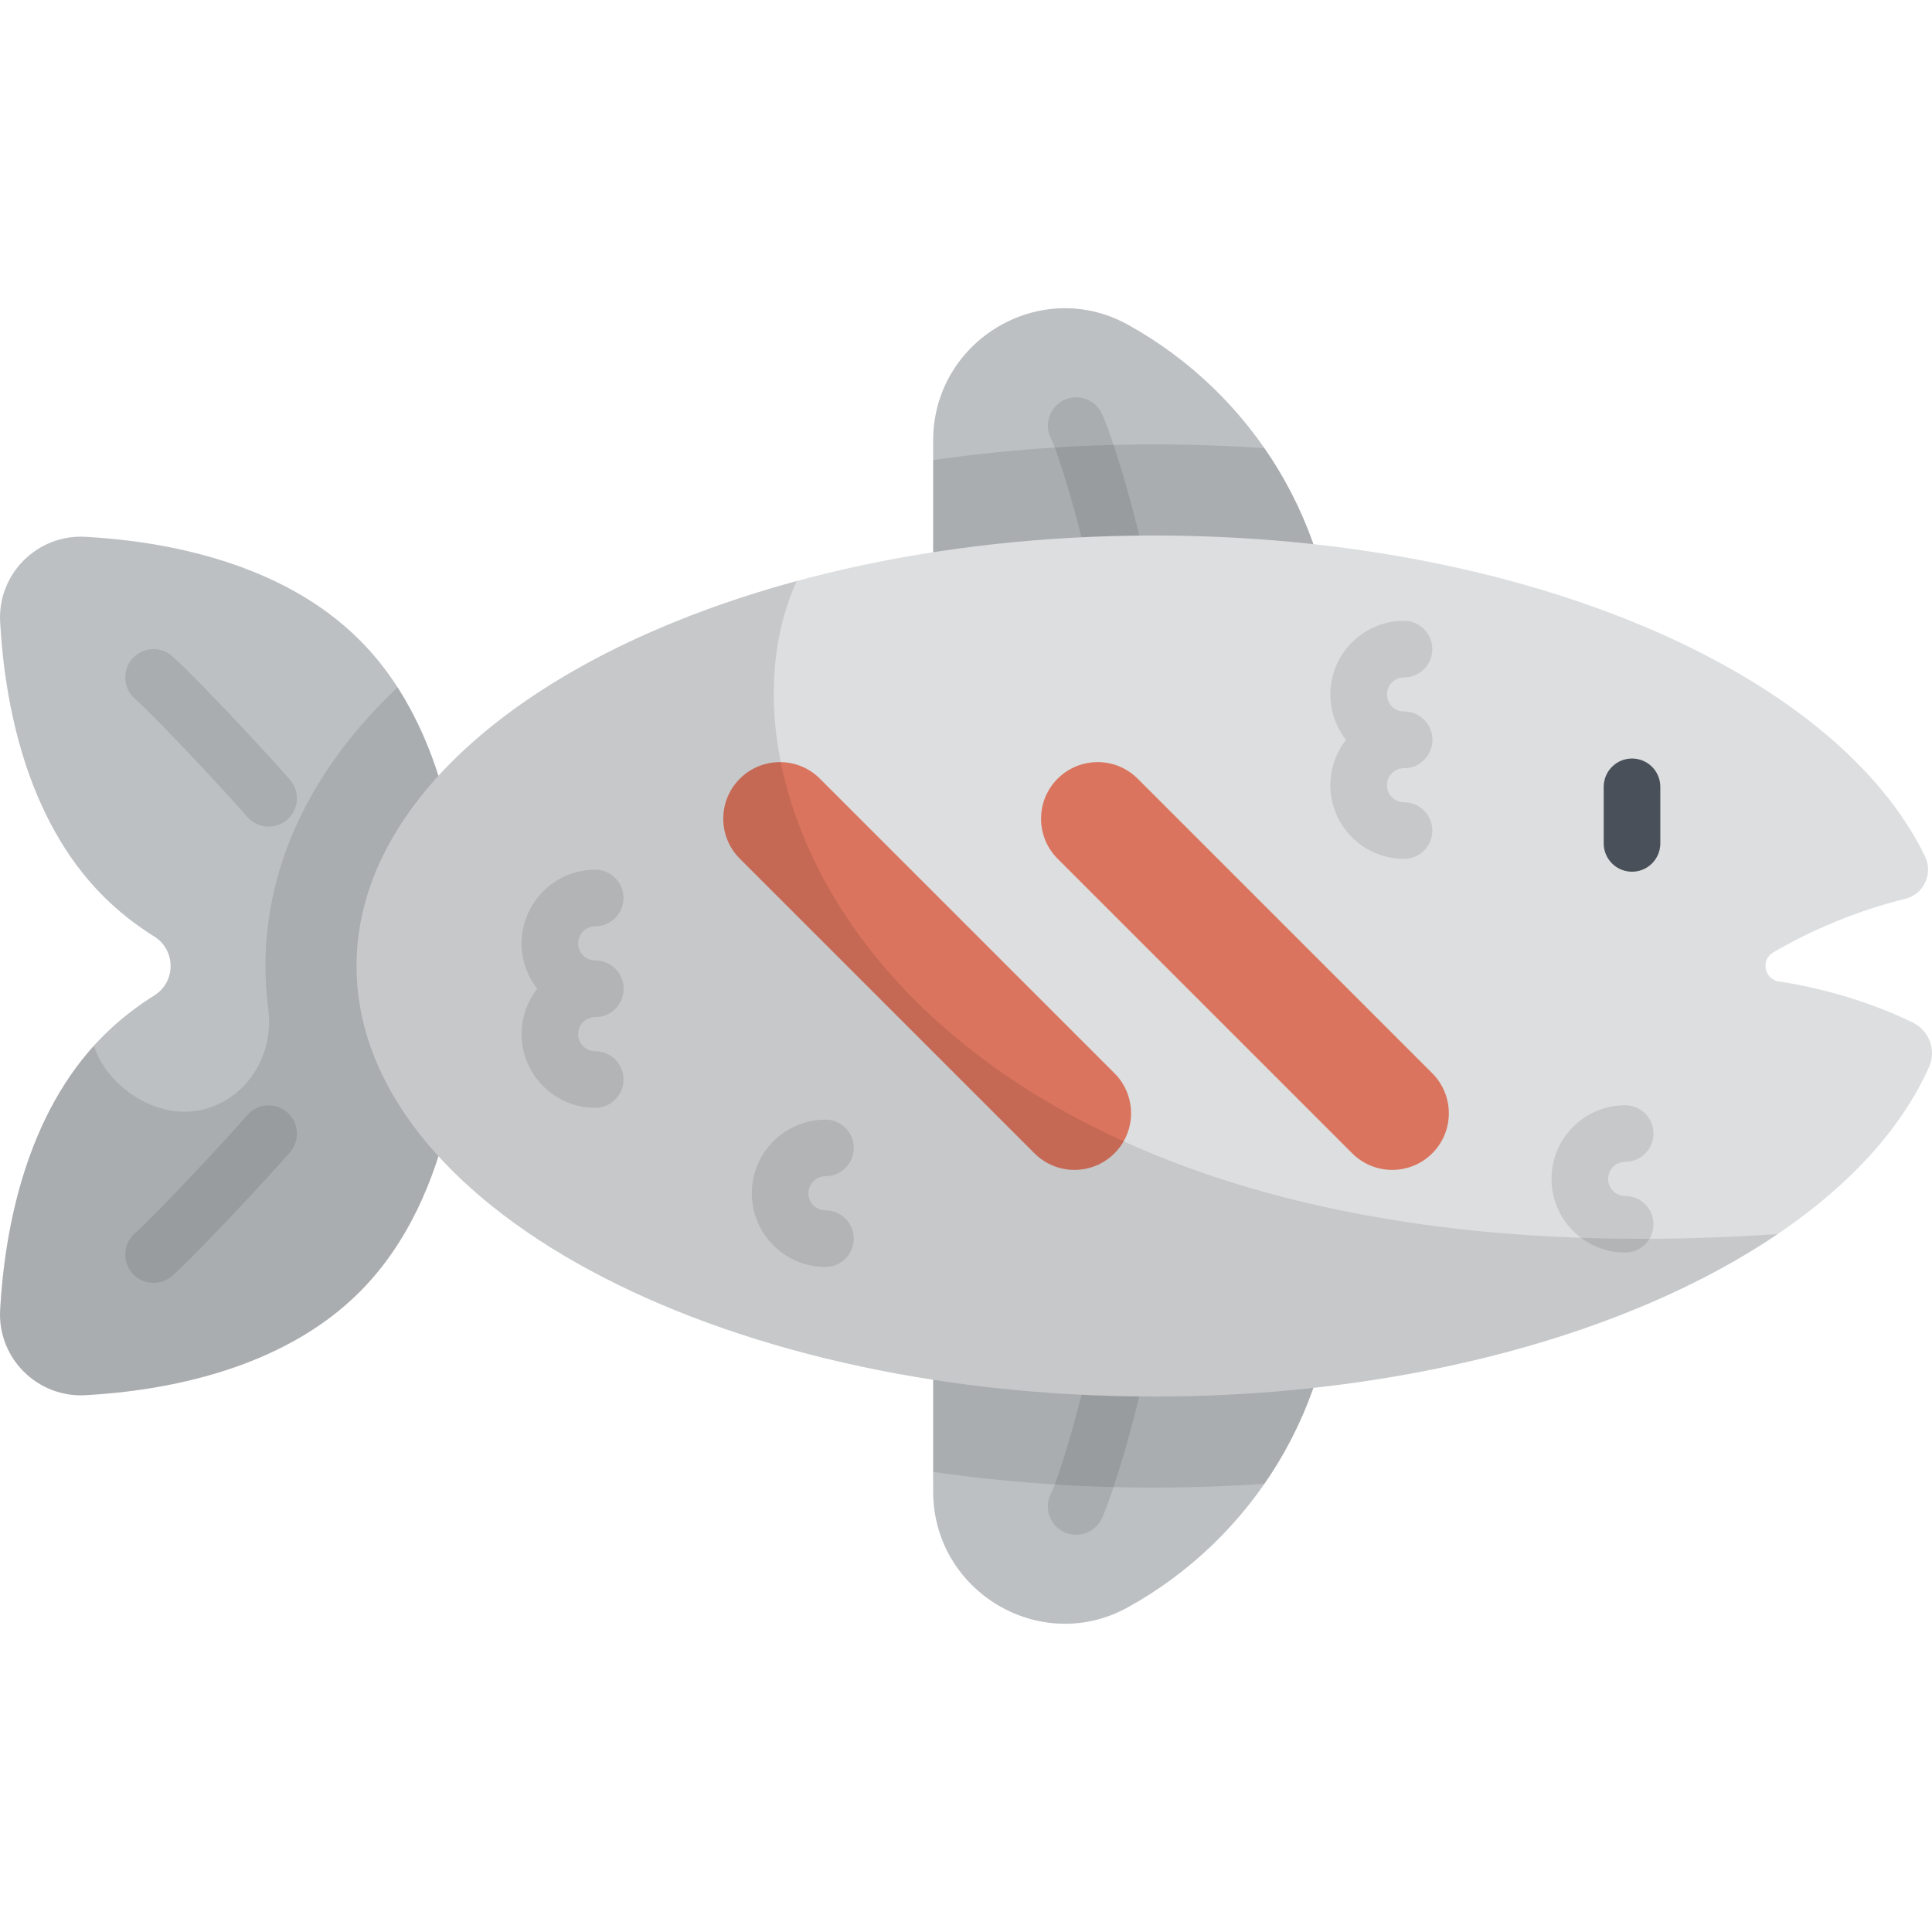 <?xml version="1.0" encoding="iso-8859-1"?>
<!-- Generator: Adobe Illustrator 19.0.0, SVG Export Plug-In . SVG Version: 6.00 Build 0)  -->
<svg version="1.1" id="Capa_1" xmlns="http://www.w3.org/2000/svg" xmlns:xlink="http://www.w3.org/1999/xlink" x="0px" y="0px"
	 viewBox="0 0 512.001 512.001" style="enable-background:new 0 0 512.001 512.001;" xml:space="preserve">
<path style="fill:#BDC0C3;" d="M95.291,169.602c-20.677-20.677-51.726-26.182-72.646-27.346c-12.769-0.711-23.321,9.841-22.61,22.61
	c1.165,20.92,6.669,51.969,27.346,72.646c4.15,4.15,8.718,7.689,13.538,10.704c5.718,3.577,5.718,11.993,0,15.57
	c-4.82,3.015-9.388,6.554-13.538,10.704C6.703,295.167,1.199,326.216,0.034,347.136c-0.711,12.769,9.841,23.321,22.61,22.61
	c20.92-1.165,51.969-6.669,72.646-27.346c25.984-25.984,28.007-68.339,27.568-86.399
	C123.297,237.941,121.275,195.586,95.291,169.602z"/>
<path style="opacity:0.1;enable-background:new    ;" d="M105.345,182.141L105.345,182.141
	c-22.815,21.598-34.997,46.907-34.997,73.86c0,3.861,0.252,7.688,0.749,11.476c1.346,10.253-3.692,20.535-13.007,25.026
	c-14.248,6.869-29.762-4.232-33.201-15.376C6.261,297.739,1.15,327.09,0.034,347.141c-0.712,12.803,9.94,23.321,22.742,22.598
	c20.919-1.181,51.88-6.705,72.514-27.339c25.984-25.984,28.007-68.339,27.568-86.399
	C123.232,240.624,121.81,207.642,105.345,182.141z"/>
<g style="opacity:0.1;">
	<path d="M71.194,219.065c-2.104,0-4.196-0.88-5.679-2.598c-4.786-5.54-22.696-24.867-29.872-31.408
		c-3.062-2.79-3.281-7.534-0.491-10.596c2.791-3.061,7.534-3.281,10.595-0.49c7.688,7.009,26.026,26.793,31.119,32.689
		c2.707,3.135,2.361,7.87-0.773,10.578C74.676,218.465,72.931,219.065,71.194,219.065z"/>
	<path d="M40.697,339.986c-2.036,0-4.065-0.824-5.545-2.447c-2.79-3.062-2.571-7.806,0.491-10.596
		c7.176-6.541,25.086-25.868,29.872-31.408c2.707-3.135,7.443-3.482,10.579-0.773c3.134,2.708,3.48,7.443,0.773,10.578
		c-5.093,5.897-23.431,25.681-31.119,32.689C44.31,339.34,42.5,339.986,40.697,339.986z"/>
</g>
<g>
	<path style="fill:#BDC0C3;" d="M354.047,179.515c0-40.243-22.269-75.286-55.156-93.477c-23.172-12.817-51.595,4.211-51.595,30.692
		v62.785H354.047z"/>
	<path style="fill:#BDC0C3;" d="M354.047,332.487c0,40.243-22.269,75.286-55.156,93.477c-23.172,12.817-51.595-4.211-51.595-30.692
		v-62.785H354.047z"/>
</g>
<path style="opacity:0.1;enable-background:new    ;" d="M247.296,121.931v57.584h106.751c0-22.563-7.002-43.489-18.949-60.728
	c-9.61-0.671-19.393-1.015-29.312-1.015C285.806,117.771,266.185,119.192,247.296,121.931z"/>
<path style="opacity:0.1;enable-background:new    ;" d="M298.263,174.366c-0.11,0-0.221-0.002-0.332-0.007
	c-4.138-0.181-7.347-3.681-7.167-7.819c0.48-11.029-9.888-45.905-12.181-50.214c-1.942-3.648-0.576-8.199,3.067-10.152
	c3.642-1.953,8.17-0.608,10.133,3.029c3.138,5.813,14.586,43.747,13.967,57.989C305.574,171.219,302.254,174.366,298.263,174.366z"
	/>
<path style="opacity:0.1;enable-background:new    ;" d="M285.177,406.737c-1.203,0-2.423-0.289-3.556-0.901
	c-3.645-1.967-5.005-6.516-3.038-10.161c2.293-4.308,12.661-39.184,12.181-50.213c-0.18-4.139,3.029-7.639,7.167-7.819
	c4.15-0.169,7.639,3.028,7.819,7.167c0.619,14.242-10.829,52.177-13.967,57.989C290.428,405.311,287.845,406.737,285.177,406.737z"
	/>
<path style="opacity:0.1;enable-background:new    ;" d="M247.296,390.071v-57.584h106.751c0,22.563-7.002,43.489-18.949,60.728
	c-9.61,0.671-19.393,1.015-29.312,1.015C285.806,394.231,266.185,392.81,247.296,390.071z"/>
<path style="fill:#DCDEDF;" d="M469.908,252.408c9.523-5.616,22.025-11.032,34.978-14.2c4.959-1.213,7.488-6.7,5.254-11.29
	c-23.816-48.919-106.277-85-204.353-85c-116.694,0-211.292,51.077-211.292,114.084s94.599,114.084,211.292,114.084
	c99.633,0,183.146-37.237,205.438-87.34c1.975-4.439,0.053-9.625-4.311-11.76c-10.639-5.206-23.929-9.206-35.475-10.878
	C467.565,259.546,466.537,254.395,469.908,252.408z"/>
<path style="fill:#495059;" d="M432.502,231.013c-4.143,0-7.5-3.357-7.5-7.5v-14.997c0-4.143,3.357-7.5,7.5-7.5
	c4.142,0,7.5,3.357,7.5,7.5v14.997C440.002,227.655,436.645,231.013,432.502,231.013z"/>
<g>
	<path style="fill:#DA745E;" d="M368.957,310.034c-3.839,0-7.678-1.465-10.606-4.394l-78.067-78.066
		c-5.858-5.857-5.858-15.355,0-21.213c5.857-5.857,15.355-5.857,21.213,0l78.067,78.066c5.858,5.857,5.858,15.355,0,21.213
		C376.635,308.569,372.796,310.034,368.957,310.034z"/>
	<path style="fill:#DA745E;" d="M284.741,310.034c-3.839,0-7.678-1.465-10.606-4.394l-78.067-78.066
		c-5.858-5.857-5.858-15.355,0-21.213c5.857-5.857,15.355-5.857,21.213,0l78.067,78.066c5.858,5.857,5.858,15.355,0,21.213
		C292.419,308.569,288.58,310.034,284.741,310.034z"/>
</g>
<path style="opacity:0.1;enable-background:new    ;" d="M471.118,327.035c-224.475,15.307-287.605-112.269-259.986-173.05
	C141.968,172.73,94.494,211.369,94.494,256.001c0,63.007,94.599,114.084,211.292,114.084
	C372.738,370.085,432.411,353.27,471.118,327.035z"/>
<g style="opacity:0.1;">
	<path d="M218.756,335.76c-10.766,0-19.524-8.759-19.524-19.524s8.759-19.523,19.524-19.523c4.142,0,7.5,3.357,7.5,7.5
		s-3.358,7.5-7.5,7.5c-2.495,0-4.524,2.029-4.524,4.523c0,2.495,2.03,4.524,4.524,4.524c4.142,0,7.5,3.357,7.5,7.5
		C226.256,332.402,222.898,335.76,218.756,335.76z"/>
	<g>
		<path d="M157.741,269.535c-10.766,0-19.524-8.759-19.524-19.524c0-10.766,8.759-19.524,19.524-19.524c4.142,0,7.5,3.357,7.5,7.5
			s-3.358,7.5-7.5,7.5c-2.495,0-4.524,2.029-4.524,4.524s2.03,4.524,4.524,4.524c4.142,0,7.5,3.357,7.5,7.5
			S161.883,269.535,157.741,269.535z"/>
		<path d="M157.741,293.584c-10.766,0-19.524-8.759-19.524-19.524c0-10.766,8.759-19.524,19.524-19.524c4.142,0,7.5,3.357,7.5,7.5
			s-3.358,7.5-7.5,7.5c-2.495,0-4.524,2.029-4.524,4.524s2.03,4.524,4.524,4.524c4.142,0,7.5,3.357,7.5,7.5
			S161.883,293.584,157.741,293.584z"/>
	</g>
	<path d="M430.691,331.944c-10.766,0-19.524-8.758-19.524-19.523c0-10.766,8.759-19.524,19.524-19.524c4.143,0,7.5,3.357,7.5,7.5
		s-3.357,7.5-7.5,7.5c-2.495,0-4.524,2.029-4.524,4.524c0,2.494,2.029,4.523,4.524,4.523c4.143,0,7.5,3.357,7.5,7.5
		S434.834,331.944,430.691,331.944z"/>
	<g>
		<path d="M372.083,203.564c-10.766,0-19.524-8.759-19.524-19.524c0-10.766,8.759-19.524,19.524-19.524c4.143,0,7.5,3.357,7.5,7.5
			s-3.357,7.5-7.5,7.5c-2.495,0-4.524,2.029-4.524,4.524s2.029,4.524,4.524,4.524c4.143,0,7.5,3.357,7.5,7.5
			C379.583,200.206,376.226,203.564,372.083,203.564z"/>
		<path d="M372.083,227.612c-10.766,0-19.524-8.759-19.524-19.524c0-10.766,8.759-19.524,19.524-19.524c4.143,0,7.5,3.357,7.5,7.5
			s-3.357,7.5-7.5,7.5c-2.495,0-4.524,2.029-4.524,4.524s2.029,4.524,4.524,4.524c4.143,0,7.5,3.358,7.5,7.5
			C379.583,224.255,376.226,227.612,372.083,227.612z"/>
	</g>
</g>
<g>
</g>
<g>
</g>
<g>
</g>
<g>
</g>
<g>
</g>
<g>
</g>
<g>
</g>
<g>
</g>
<g>
</g>
<g>
</g>
<g>
</g>
<g>
</g>
<g>
</g>
<g>
</g>
<g>
</g>
</svg>
